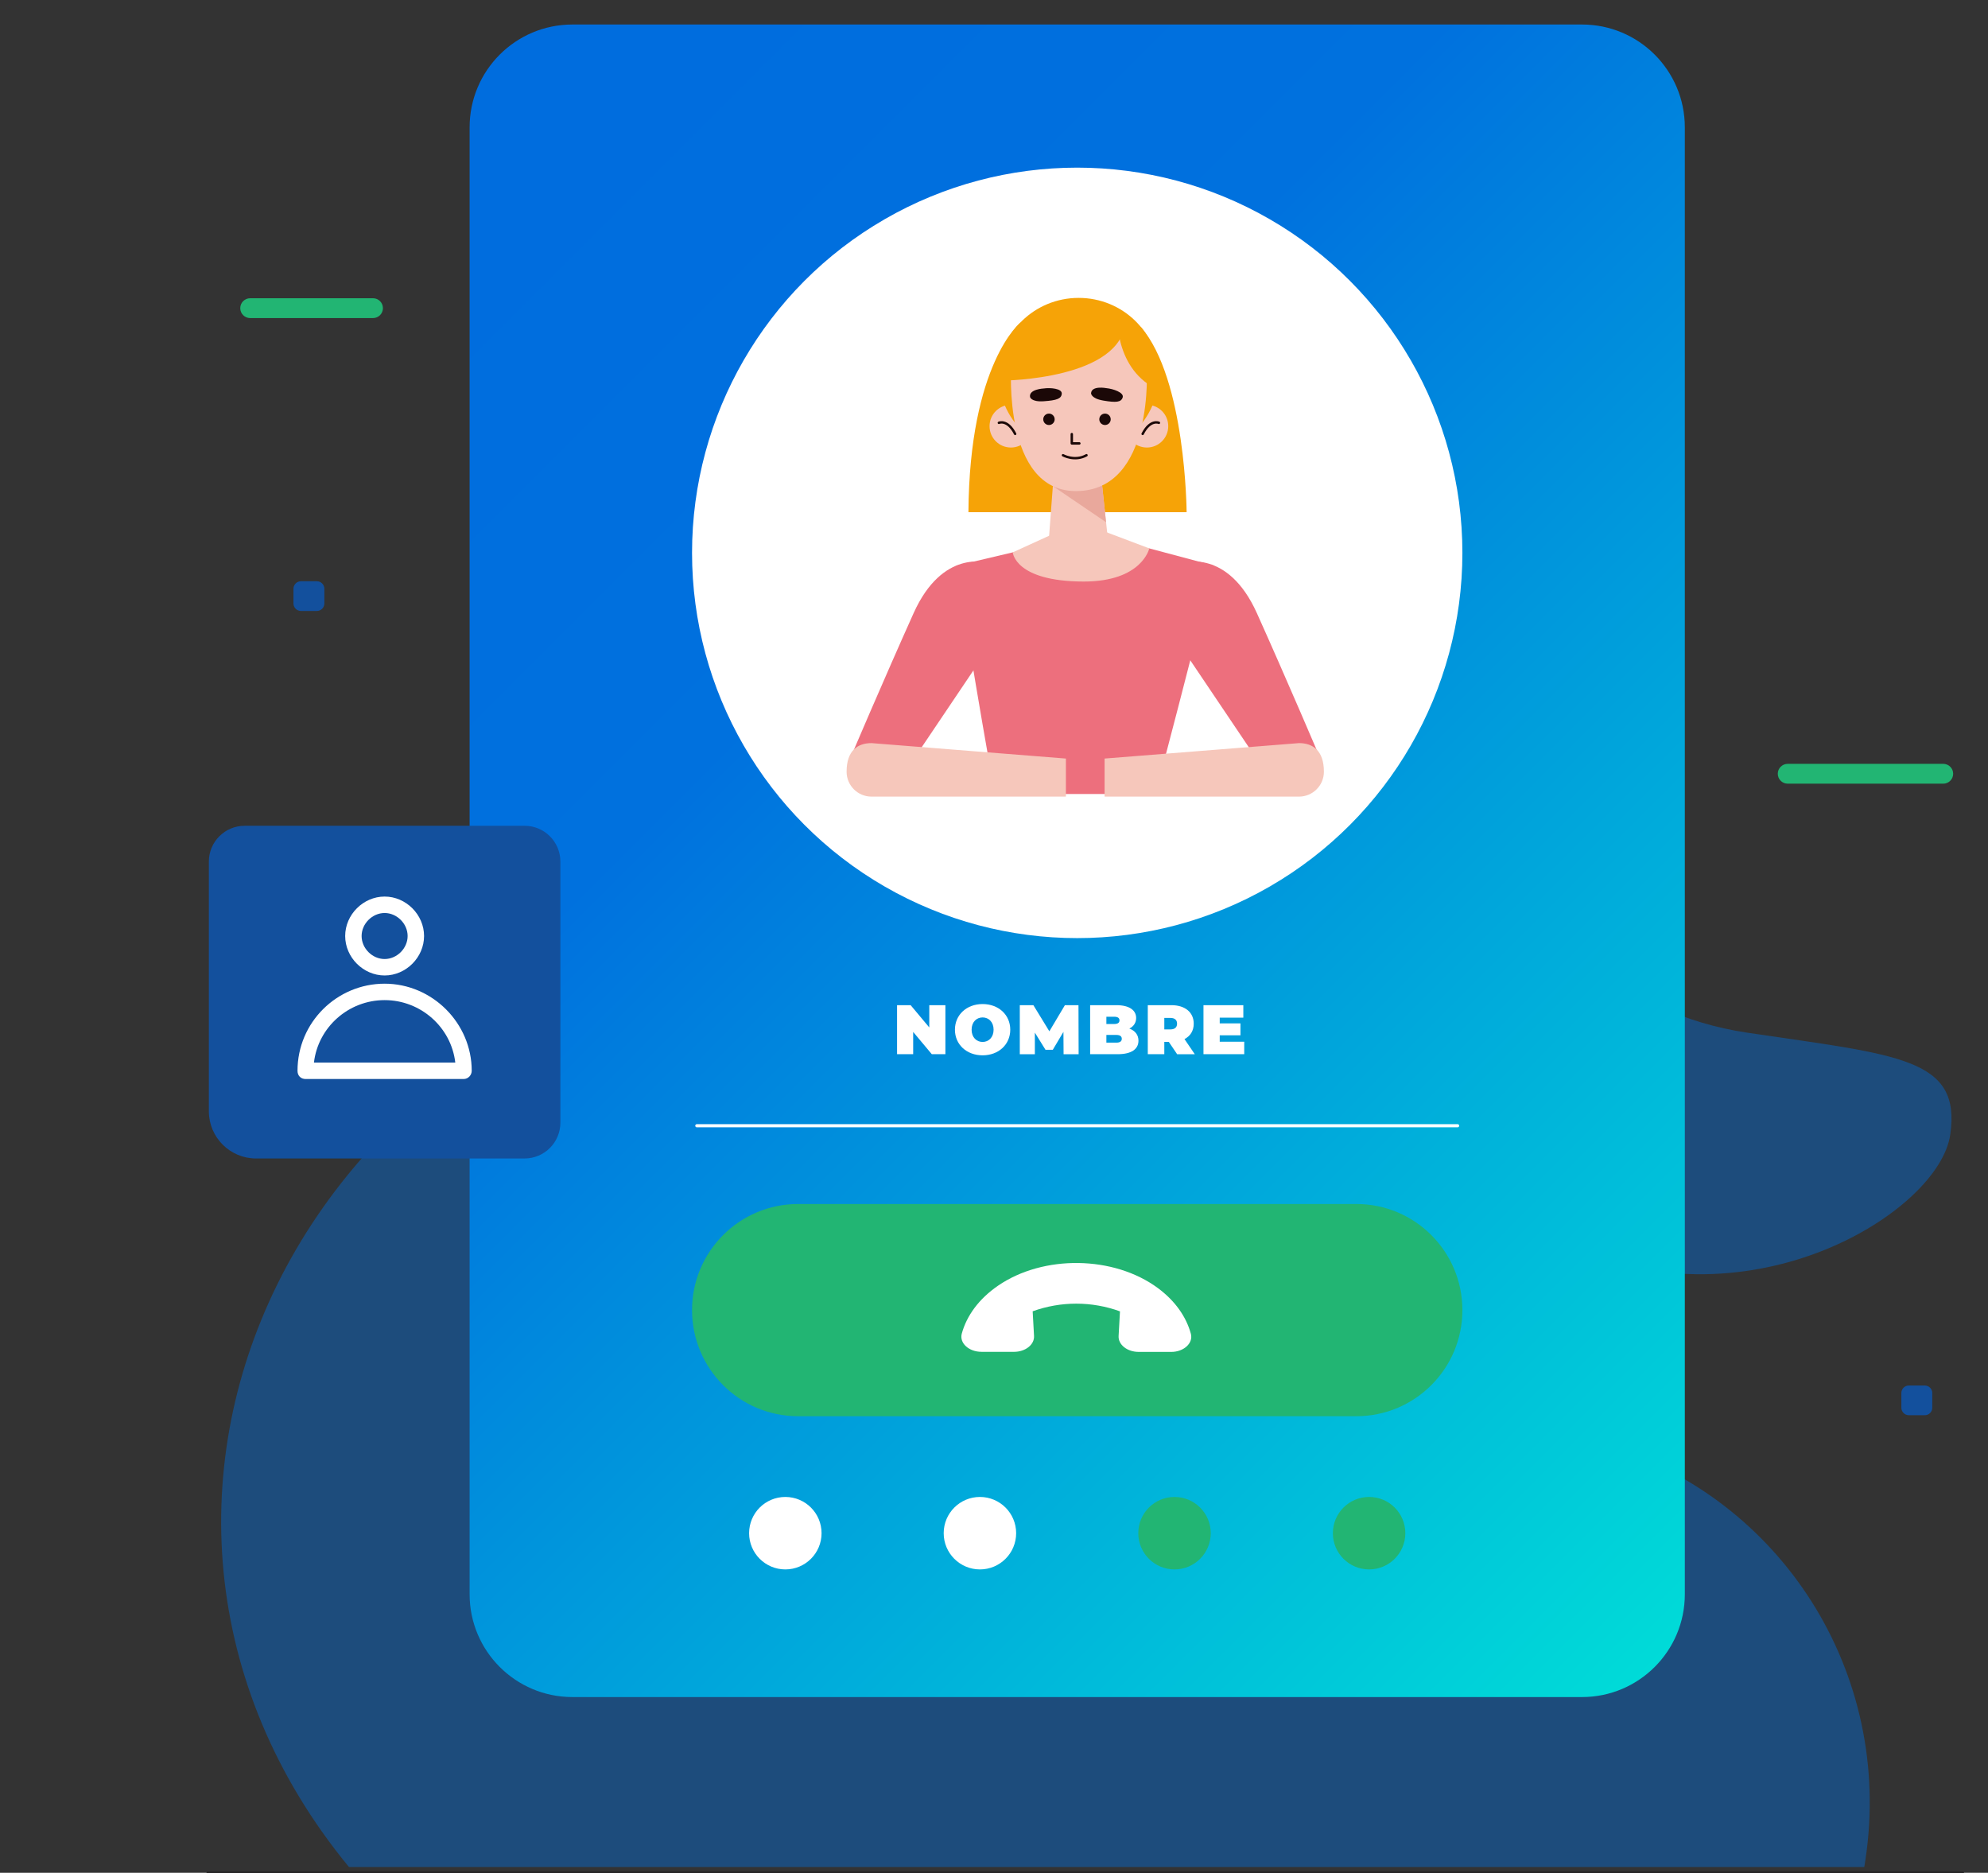 <?xml version="1.0" encoding="iso-8859-1"?>
<!-- Generator: Adobe Illustrator 23.0.0, SVG Export Plug-In . SVG Version: 6.00 Build 0)  -->
<svg version="1.1" id="Capa_1" xmlns="http://www.w3.org/2000/svg" xmlns:xlink="http://www.w3.org/1999/xlink" x="0px" y="0px"
	 viewBox="0 0 547 515.22" style="enable-background:new 0 0 547 515.22;" xml:space="preserve">
<rect x="0" y="0" width="547" height="515.22" fill="#333333" stroke="none"/>
<g style="display:none;">
	<g style="display:inline;">
		<g>
			<g>
				<defs>
					<rect id="SVGID_1_" x="-16.214" y="93.285" width="605.214" height="417.046"/>
				</defs>
				<clipPath id="SVGID_2_">
					<use xlink:href="#SVGID_1_"  style="overflow:visible;"/>
				</clipPath>
				<g style="clip-path:url(#SVGID_2_);">
					<path style="fill:#FBE8F3;" d="M234.616,505.178c32.102,23.777,70.215,36.342,109.59,36.511
						c34.187,0.146,100.58,1.018,149.943-44.742c102.16-94.704,36.81-277.101-165.934-289.824
						C125.47,194.4,20.023,277.156,16.855,349.833c-0.33,7.57,0.016,14.95,0.901,22.095c7.113,57.442,54.869,99.512,110.401,100.553
						C160.113,473.081,200.589,479.976,234.616,505.178z"/>
					<path style="fill:#FBE8F3;" d="M497.807,231.047c-2.679-1.929-4.941-4.386-6.881-7.057
						c-5.478-7.541-25.792-32.025-61.933-37.385c-42.855-6.356-60.611-7.075-57.441-28.864
						c3.17-21.789,56.075-54.745,107.606-31.551s63.843,64.103,57.884,85.338C531.02,232.987,513.08,242.047,497.807,231.047z"/>
					<path style="fill:#FBE8F3;" d="M187.7,161.363c0,0,40.4-1.543,42.533-32.635s-76.142-15.914-79.812,17.922
						C147.666,172.05,187.7,161.363,187.7,161.363z"/>
				</g>
			</g>
		</g>
		<g>
			<g>
				<path style="fill:#FCC506;" d="M130.723,113.584H64.479c-1.655,0-2.997-1.342-2.997-2.997l0,0c0-1.655,1.342-2.997,2.997-2.997
					h66.244c1.655,0,2.997,1.342,2.997,2.997l0,0C133.72,112.243,132.378,113.584,130.723,113.584z"/>
				<path style="fill:#FCC506;" d="M529.674,301.603H482.64c-1.655,0-2.997-1.342-2.997-2.997l0,0c0-1.655,1.342-2.997,2.997-2.997
					h47.034c1.655,0,2.997,1.342,2.997,2.997l0,0C532.671,300.261,531.329,301.603,529.674,301.603z"/>
				<path style="fill:#13509D;" d="M390.058,257.949h-4.807c-1.254,0-2.27-1.016-2.27-2.27v-4.443c0-1.254,1.016-2.27,2.27-2.27
					h4.807c1.254,0,2.269,1.016,2.269,2.27v4.443C392.328,256.933,391.312,257.949,390.058,257.949z"/>
				<path style="fill:#13509D;" d="M76.317,416.813H71.51c-1.254,0-2.269-1.016-2.269-2.269v-4.443c0-1.254,1.016-2.27,2.269-2.27
					h4.807c1.254,0,2.27,1.016,2.27,2.27v4.443C78.587,415.797,77.571,416.813,76.317,416.813z"/>
			</g>
			<g>
				<g>
					<g>
						<g>
							<g>
								<g>
									<g>
										<g>
											<g>
												<g>
													<path style="fill:#EA4D79;" d="M469.837,142.695h-85.842c-8.338,0-15.097-6.759-15.097-15.097V47.791
														c0-6.321,5.124-11.445,11.446-11.445h89.493c6.321,0,11.446,5.124,11.446,11.445v83.458
														C481.283,137.57,476.158,142.695,469.837,142.695z"/>
												</g>
											</g>
										</g>
									</g>
								</g>
							</g>
						</g>
					</g>
					<g>
						<path style="fill:#FFFFFF;" d="M425.425,58.508c-13.737,0.077-24.811,11.276-24.733,25.014
							c0.047,8.311,4.241,16.049,11.179,20.625l-3.893,6.489c-1.633,2.735-0.739,6.276,1.997,7.909
							c0.9,0.537,1.93,0.819,2.978,0.815h24.946c3.185,0.012,5.778-2.56,5.79-5.746c0.004-1.049-0.278-2.078-0.815-2.978
							l-3.893-6.489c11.468-7.563,14.633-22.991,7.07-34.459C441.474,62.749,433.736,58.554,425.425,58.508z M437.898,113.591
							h-24.946l4.11-6.849c5.429,1.954,11.37,1.954,16.799,0L437.898,113.591z M425.425,102.415
							c-10.552,0-19.106-8.554-19.106-19.106s8.554-19.106,19.106-19.106s19.106,8.554,19.106,19.106l0,0
							C444.531,93.861,435.977,102.415,425.425,102.415z"/>
						<path style="fill:#FFFFFF;" d="M425.425,68.89c-8.004,0-14.491,6.488-14.491,14.492s6.488,14.492,14.492,14.492
							s14.492-6.488,14.492-14.492c0-0.024,0-0.048,0-0.072C439.877,75.334,433.401,68.89,425.425,68.89z M425.425,92.105
							c-4.818,0-8.724-3.906-8.723-8.724c0-4.818,3.906-8.724,8.724-8.724c4.79,0,8.684,3.862,8.723,8.652
							c0,4.818-3.906,8.724-8.724,8.724V92.105z"/>
					</g>
				</g>
				<g>
					<g>
						<g>
							<g>
								<g>
									<g>
										<path style="fill:#13509D;" d="M94.041,275.461H31.354c-6.089,0-11.025-4.936-11.025-11.025v-58.281
											c0-4.616,3.742-8.358,8.358-8.358h65.354c4.616,0,8.358,3.742,8.358,8.358v60.947
											C102.4,271.718,98.657,275.461,94.041,275.461z"/>
									</g>
								</g>
							</g>
						</g>
					</g>
					<g>
						<path style="fill:#FFFFFF;" d="M80.106,242.978l-4.872-4.871c-0.87-0.957-2-1.479-3.131-1.479s-2.262,0.522-3.131,1.392
							l-2.784,2.784c-0.174-0.087-0.348-0.174-0.522-0.261c-0.348-0.174-0.609-0.261-0.87-0.435c-2.61-1.653-4.958-3.827-7.22-6.611
							c-1.044-1.305-1.827-2.523-2.261-3.567c0.696-0.609,1.305-1.305,1.914-1.914c0.261-0.261,0.522-0.522,0.783-0.783
							c0.957-0.957,1.479-2.088,1.479-3.218c0-1.131-0.522-2.262-1.479-3.218l-2.436-2.436c-0.261-0.261-0.522-0.522-0.783-0.87
							c-0.522-0.522-1.131-1.131-1.653-1.653c-0.87-0.87-2.001-1.392-3.132-1.392s-2.175,0.435-3.131,1.392l-3.045,3.045
							c-1.131,1.131-1.827,2.609-2.001,4.262c-0.174,2.61,0.522,5.045,1.131,6.611c1.392,4.001,3.567,7.568,6.785,11.395
							c3.915,4.61,8.525,8.264,13.918,10.873c2.001,0.957,4.784,2.088,7.829,2.349c0.174,0,0.348,0,0.609,0
							c2.088,0,3.827-0.783,5.219-2.262c0,0,0,0,0.087-0.087c0.435-0.522,0.957-1.044,1.566-1.566
							c0.348-0.348,0.783-0.783,1.131-1.131C81.933,247.414,81.933,244.804,80.106,242.978z M78.105,247.501
							c-0.348,0.348-0.696,0.696-1.044,1.044c-0.609,0.522-1.131,1.131-1.74,1.74c-0.87,0.87-1.827,1.305-3.131,1.305
							c-0.174,0-0.261,0-0.435,0c-2.609-0.174-5.045-1.218-6.785-2.088c-4.958-2.436-9.308-5.828-12.961-10.177
							c-2.958-3.567-4.958-6.959-6.35-10.526c-0.87-2.088-1.218-3.74-1.044-5.393c0.087-0.957,0.435-1.827,1.218-2.522l2.958-2.958
							c0.261-0.261,0.696-0.609,1.218-0.609s0.87,0.261,1.218,0.609c0.522,0.522,1.044,1.044,1.566,1.566
							c0.261,0.261,0.522,0.609,0.87,0.87l2.436,2.436c0.261,0.261,0.609,0.783,0.609,1.218c0,0.522-0.348,0.957-0.609,1.218
							s-0.522,0.522-0.783,0.783c-0.783,0.783-1.479,1.479-2.175,2.175c0,0,0,0-0.087,0.087c-0.87,0.87-0.696,1.653-0.522,2.175
							v0.087c0.609,1.566,1.566,2.958,2.87,4.697c2.436,3.044,5.045,5.393,7.916,7.22c0.348,0.261,0.783,0.435,1.131,0.609
							s0.609,0.261,0.87,0.435l0.087,0.087c0.87,0.435,1.74,0.261,2.436-0.435l3.044-3.044c0.261-0.261,0.696-0.609,1.218-0.609
							c0.435,0,0.87,0.348,1.131,0.609l4.871,4.871C78.888,245.761,78.888,246.631,78.105,247.501z"/>
					</g>
				</g>
			</g>
		</g>
	</g>
	<g style="display:inline;">
		<g>
			<g>
				<path style="fill:#020203;" d="M250.045,416.338h-93.902c-19.895,0-36.023-16.128-36.023-36.023v-121.4
					c0-19.895,16.128-36.023,36.023-36.023h93.902c19.895,0,36.023,16.128,36.023,36.023v121.4
					C286.068,400.21,269.94,416.338,250.045,416.338z"/>
				<path style="fill:#020203;" d="M158.003,479.776h106.834c8.239,0,14.918,6.679,14.918,14.918l0,0
					c0,8.239-6.679,14.918-14.918,14.918H158.003c-8.239,0-14.918-6.679-14.918-14.918l0,0
					C143.085,486.455,149.764,479.776,158.003,479.776z"/>
			</g>
			<g>
				<g>
					<g>
						<path style="fill:#1B0807;" d="M215.11,77.307l-10.77,6.757c-10.57,6.632-24.515,3.44-31.147-7.13l-8.388-12.979
							c-6.632-10.57-3.44-24.515,7.13-31.147l10.77-6.758c10.57-6.632,24.515-3.44,31.147,7.13l8.388,12.979
							C228.873,56.73,225.68,70.675,215.11,77.307z"/>
						
							<rect x="200.573" y="79.198" transform="matrix(0.847 -0.531 0.531 0.847 -12.248 125.678)" style="fill:#EA4D79;" width="23.379" height="9.846"/>
					</g>
					<ellipse style="fill:#1B0807;" cx="242.552" cy="129.712" rx="52.464" ry="52.29"/>
					<g>
						<path style="fill:#F29476;" d="M280.326,149.211c2.187,6.571,9.287,10.125,15.859,7.939
							c6.571-2.187,10.126-9.287,7.939-15.859c-2.187-6.571-9.287-10.126-15.859-7.939
							C281.693,135.539,278.139,142.639,280.326,149.211z"/>
					</g>
					<path style="fill:#1B0807;" d="M234.159,85.763c0,0,16.904-10.593,47.342,5.608c27.77,14.781,5.659,35.427,5.659,35.427
						L234.159,85.763z"/>
					<path style="fill:#1B0807;" d="M190.677,134.883c1.678,26.619,26.03,47.684,53.965,46.929
						c27.936-0.755,49.998-22.98,49.278-49.642c-0.72-26.662-23.951-47.664-51.887-46.909
						C214.098,86.016,188.262,96.578,190.677,134.883z"/>
					<polygon style="fill:#F8BA9E;" points="264.125,181.521 264.432,239.594 219.297,238.38 228.598,152.728 					"/>
					<polygon style="fill:#F29476;" points="264.234,207.817 238.863,181.832 264.155,184.258 					"/>
					<path style="fill:#F8BA9E;" d="M286.58,103.755c3.377,2.701,4.184,7.157,6.545,10.763c3.816,5.83,8.356,34.385,4.283,47.798
						c-5.297,17.442-19.003,30.079-41.804,26.379c0,0-27.258-2.009-33.779-36.289C211.435,97.787,257.661,80.624,286.58,103.755z"/>
					<g>
						
							<path style="fill:none;stroke:#1B0807;stroke-width:0.378;stroke-linecap:round;stroke-linejoin:round;stroke-miterlimit:10;" d="
							M283.113,144.531l2.584,8.502c0.176,0.709-0.236,1.432-0.937,1.641l-3.214,0.685"/>
						<path style="fill:#1B0807;" d="M262.033,141.08c0.18,1.64,1.656,2.824,3.296,2.644c1.641-0.18,2.824-1.656,2.644-3.296
							c-0.18-1.641-1.656-2.824-3.297-2.644C263.037,137.963,261.853,139.439,262.033,141.08z"/>
						<path style="fill:#1B0807;" d="M287.979,139.538c0.18,1.64,1.656,2.824,3.296,2.644c1.641-0.18,2.824-1.656,2.644-3.296
							c-0.18-1.641-1.656-2.824-3.296-2.644C288.983,136.421,287.799,137.897,287.979,139.538z"/>
						
							<path style="fill:none;stroke:#1B0807;stroke-width:0.378;stroke-linecap:round;stroke-linejoin:round;stroke-miterlimit:10;" d="
							M270.345,158.936c0,0,3.682,4.632,11.2,2.848"/>
						<path style="fill:#1B0807;" d="M249.492,128.661c0,0,8.086-3.747,17.701-3.595l0.807,2.912c0,0-9.258,0.605-17.341,3.824
							L249.492,128.661z"/>
						<path style="fill:#1B0807;" d="M295.377,126.459c0,0-5.551-3.184-11.603-2.394l-0.162,2.945c0,0,5.916-0.013,11.403,2.646
							L295.377,126.459z"/>
					</g>
					<g>
						<path style="fill:#F8BA9E;" d="M203.002,153.2c2.187,6.571,9.287,10.126,15.859,7.939c6.571-2.187,10.126-9.287,7.939-15.859
							c-2.187-6.571-9.287-10.126-15.859-7.939C204.369,139.528,200.814,146.628,203.002,153.2z"/>
						
							<path style="fill:none;stroke:#F29476;stroke-width:0.378;stroke-linecap:round;stroke-linejoin:round;stroke-miterlimit:10;" d="
							M210.153,147.16c0,0,4.748,0,9.37,4.847"/>
					</g>
					<path style="fill:#1B0807;" d="M219.523,120.347h81.495c0,0-4.872-39.425-51.526-42.457l-29.16,21.666L219.523,120.347z"/>
					<polygon style="fill:#1B0807;" points="232.053,111.219 226.799,148.308 211.307,132.707 214.9,111.219 					"/>
				</g>
				<g>
					<path style="fill:#13509D;" d="M181.896,418.378c0,0-32.385,90.147,99.661,91.803h135.967v-26.24
						c0-21.973-15.099-41.066-36.48-46.131l-82.035-19.432H181.896z"/>
					
						<path style="fill:none;stroke:#1B0807;stroke-width:0.378;stroke-linecap:round;stroke-linejoin:round;stroke-miterlimit:10;" d="
						M281.545,441.228l47.132,12.614c18.493,6.238,30.945,23.579,30.945,43.096v12.673"/>
				</g>
				<g>
					<g>
						<path style="fill:#F8BA9E;" d="M281.545,310.953l31.898,102.231c5.228,13.401,20.696,19.591,33.726,13.497l0,0
							c11.038-5.162,16.714-17.557,13.411-29.286l-29.522-104.849L281.545,310.953z"/>
						<path style="fill:#EA4D79;" d="M256.561,222.822c0,0,66.553-15.005,85.132,75.912c0,0-28.875,16.26-65.306,20.518
							L256.561,222.822z"/>
					</g>
					<g>
						<path style="fill:#EA4D79;" d="M234.159,218.258c0,0-54.881,16.321-61.926,32.807c-12.58,29.441,9.663,167.314,9.663,167.314
							h117.113l11.668-85.953c0,0,10.077-38.884,2.02-75.391c-4.17-18.896-20.202-32.874-39.454-34.822L234.159,218.258z"/>
						<path style="fill:#F8BA9E;" d="M207.945,227.604c0,0,6.635-4.189,26.214-9.346l38.553,3.901c0,0,20.68,28.206-19.529,28.732
							S207.945,227.604,207.945,227.604z"/>
						
							<path style="fill:none;stroke:#1B0807;stroke-width:0.378;stroke-linecap:round;stroke-linejoin:round;stroke-miterlimit:10;" d="
							M314.488,310.398c0,0,2.884-18.955,0.56-38.432"/>
					</g>
					<g>
						<g>
							<path style="fill:#F8BA9E;" d="M223.572,299.517l39.362,99.596c4.345,13.713-3.808,28.242-17.775,31.68l0,0
								c-11.832,2.913-24.033-3.171-28.826-14.373l-42.854-100.142L223.572,299.517z"/>
							<path style="fill:#EA4D79;" d="M198.61,232.539c0,0-58.768,12.1-33.636,99.681c0,0,38.205-1.026,71.714-15.943
								L198.61,232.539z"/>
							
								<line style="fill:none;stroke:#1B0807;stroke-width:0.378;stroke-linecap:round;stroke-linejoin:round;stroke-miterlimit:10;" x1="231.119" y1="318.613" x2="220.332" y2="286.663"/>
						</g>
						<g>
							<path style="fill:#F8BA9E;" d="M335.065,369.054l-98.505,16.873c-15.177,2.012-24.14,18.067-17.888,32.042l0,0
								c4.865,10.876,17.259,16.202,28.498,12.245l91.507-33.08L335.065,369.054z"/>
							<path style="fill:#F8BA9E;" d="M335.065,369.054c0,0,35.181-10.522,46.55,7.953c8.06,13.098,6.299,27.393,4.591,34.604
								c-0.657,2.772-3.1,4.727-5.949,4.727l0,0c-3.635,0-6.464-3.159-6.064-6.772l1.027-9.28c0,0-35.427,18.752-36.544-3.152
								L335.065,369.054z"/>
						</g>
					</g>
					<g>
						<path style="fill:#020203;" d="M257.512,439.035l75.444-0.512l-0.063-10.888l-66.43,0.459
							c-2.106,0.012-4.028,1.202-4.978,3.081L257.512,439.035z"/>
						<g>
							<path style="fill:#202121;" d="M500.373,344.46l-46.723,83.749c-3.592,6.439-10.388,10.43-17.762,10.43H313.111
								l47.497-93.275c1.407-2.763,4.238-4.51,7.339-4.529l129.65-0.807C499.883,340.014,501.383,342.41,500.373,344.46z"/>
							<path style="fill:#FFFFFF;" d="M400.578,387.293c-3.337,5.857-1.76,13.046,3.522,16.055s12.269,0.7,15.606-5.158
								c3.337-5.858,1.76-13.046-3.522-16.055C410.902,379.126,403.914,381.436,400.578,387.293z"/>
						</g>
					</g>
				</g>
			</g>
		</g>
		<g>
			<g>
				
					<line style="fill:none;stroke:#0D0C0D;stroke-width:0.487;stroke-linecap:round;stroke-linejoin:round;stroke-miterlimit:10;" x1="531.466" y1="510.331" x2="42.359" y2="510.331"/>
			</g>
		</g>
	</g>
</g>
<g>
	<g>
		<g>
			<g>
				<g>
					<defs>
						<rect id="SVGID_3_" x="11.944" y="122.867" width="567.056" height="390.751"/>
					</defs>
					<clipPath id="SVGID_4_">
						<use xlink:href="#SVGID_3_"  style="overflow:visible;"/>
					</clipPath>
					<g style="clip-path:url(#SVGID_4_);">
						<path style="opacity:0.43;fill:#006DDE;" d="M354.395,344.729c-22.662-27.894-55.701-66.034-90.015-74.83
							c-39.543-10.137-95.731-7.48-137.992,24.003c-100.5,74.871-94.003,233.25,79.833,289.647s284.221,7.844,303.223-54.781
							c1.979-6.523,3.327-13.031,4.153-19.456c6.639-51.647-25.576-98.981-73.737-112.298
							C412.147,389.35,378.415,374.294,354.395,344.729z"/>
						<path style="opacity:0.43;fill:#006DDE;" d="M413.846,240.884c2.605,1.876,4.804,4.265,6.691,6.862
							c5.327,7.332,25.079,31.14,60.221,36.352c41.671,6.18,58.936,6.879,55.853,28.066s-54.525,53.232-104.632,30.679
							c-50.106-22.552-62.078-62.331-56.284-82.979C381.551,238.997,398.995,230.187,413.846,240.884z"/>
						<path style="fill:#FBE8F3;" d="M196.883,180.419c0,0-38.029,7.818-39.852,30.578c-2.331,29.107,71.341,14.91,74.78-16.792
							C234.392,170.406,196.883,180.419,196.883,180.419z"/>
					</g>
				</g>
			</g>
			
				<line style="fill:none;stroke:#0D0C0D;stroke-width:0.487;stroke-linecap:round;stroke-linejoin:round;stroke-miterlimit:10;" x1="57.042" y1="515.22" x2="540.171" y2="515.22"/>
		</g>
		<g>
			<path style="fill:#22B573;" d="M534.687,215.593h-42.801c-1.506,0-2.727-1.221-2.727-2.727l0,0c0-1.506,1.221-2.727,2.727-2.727
				h42.801c1.506,0,2.727,1.221,2.727,2.727l0,0C537.414,214.372,536.193,215.593,534.687,215.593z"/>
			<path style="fill:#22B573;" d="M102.636,87.505H68.835c-1.506,0-2.727-1.221-2.727-2.727l0,0c0-1.506,1.221-2.727,2.727-2.727
				h33.801c1.506,0,2.727,1.221,2.727,2.727l0,0C105.363,86.284,104.142,87.505,102.636,87.505z"/>
			<path style="fill:#13509D;" d="M529.6,389.335h-4.375c-1.141,0-2.065-0.925-2.065-2.065v-4.043c0-1.141,0.925-2.065,2.065-2.065
				h4.375c1.141,0,2.065,0.925,2.065,2.065v4.043C531.666,388.411,530.741,389.335,529.6,389.335z"/>
			<path style="fill:#13509D;" d="M87.184,168.078H82.81c-1.141,0-2.065-0.925-2.065-2.065v-4.043c0-1.141,0.925-2.065,2.065-2.065
				h4.375c1.141,0,2.065,0.925,2.065,2.065v4.043C89.25,167.154,88.325,168.078,87.184,168.078z"/>
		</g>
	</g>
	<g>
		<g>
			<linearGradient id="SVGID_5_" gradientUnits="userSpaceOnUse" x1="106.058" y1="46.468" x2="486.736" y2="427.146">
				<stop  offset="0.066" style="stop-color:#006DDE"/>
				<stop  offset="0.331" style="stop-color:#0071DE"/>
				<stop  offset="1" style="stop-color:#00DBD8"/>
			</linearGradient>
			<path style="fill:url(#SVGID_5_);" d="M435.295,466.871H157.499c-15.622,0-28.286-12.664-28.286-28.286V35.03
				c0-15.622,12.664-28.287,28.286-28.287h277.796c15.622,0,28.286,12.664,28.286,28.287v403.554
				C463.582,454.207,450.917,466.871,435.295,466.871z"/>
			<g>
				<g>
					<circle style="fill:#FFFFFF;" cx="296.397" cy="152.099" r="105.981"/>
					<g style="display:none;">
						<g style="display:inline;">
							<defs>
								<circle id="SVGID_6_" cx="296.402" cy="152.114" r="92.007"/>
							</defs>
							<clipPath id="SVGID_7_">
								<use xlink:href="#SVGID_6_"  style="overflow:visible;"/>
							</clipPath>
							<g style="clip-path:url(#SVGID_7_);">
								<path style="fill:#FCC506;" d="M278.17,198.216l-52.914,25.434c0,0,20.992,26.794,73.543,26.794
									s66.659-29.182,66.659-29.182l-49.252-23.38L278.17,198.216z"/>
								<g>
									<g>
										<circle style="fill:#F8BA9E;" cx="331.432" cy="136.08" r="10.634"/>
										
											<path style="fill:none;stroke:#F29476;stroke-width:0.288;stroke-linecap:round;stroke-linejoin:round;stroke-miterlimit:10;" d="
											M337.424,134.415c0,0-4.285-1.939-8.106,5.518"/>
									</g>
									<g>
										<circle style="fill:#F8BA9E;" cx="264.03" cy="136.08" r="10.634"/>
										
											<path style="fill:none;stroke:#F29476;stroke-width:0.288;stroke-linecap:round;stroke-linejoin:round;stroke-miterlimit:10;" d="
											M258.037,134.415c0,0,4.285-1.939,8.106,5.518"/>
									</g>
									<g>
										<path style="fill:#F8BA9E;" d="M313.116,163.443c0,0-6.695,4.724-12.796,5.89c-6.101,1.166-12.032-2.375-12.107-2.418
											c-0.075-0.043-7.124-4.098-7.124-4.098l-2.918,35.398l0.79,0.651c10.344,8.533,25.257,8.634,35.716,0.242l1.53-1.228
											L313.116,163.443z"/>
									</g>
									<path style="fill:#F29476;" d="M275.316,164.613c0,0,12.929,20.47,24.693,17.824c12.281-2.762,17.33-20.238,17.33-20.238
										L275.316,164.613z"/>
									<path style="fill:#F8BA9E;" d="M329.946,115.408c0.068,13.423-1.79,25.015-3.663,33.246
										c-1.834,8.058-7.078,13.709-14.507,18.274l-1.353,0.832c-7.86,4.83-18.047,4.993-26.075,0.418l0,0
										c-8.097-4.615-13.782-10.725-15.565-19.353c-3.244-15.693-3.678-33.089-3.678-33.089s-4.558-36.307,30.413-35.826
										C330.49,80.392,329.946,115.408,329.946,115.408z"/>
									<g>
										<path style="fill:#1B0807;" d="M285.27,128.235c0,1.563-1.267,2.83-2.83,2.83s-2.83-1.267-2.83-2.83s1.267-2.83,2.83-2.83
											S285.27,126.671,285.27,128.235z"/>
										<path style="fill:#1B0807;" d="M313.037,128.235c0,1.563-1.267,2.83-2.83,2.83s-2.83-1.267-2.83-2.83
											s1.267-2.83,2.83-2.83S313.037,126.671,313.037,128.235z"/>
										
											<polyline style="fill:none;stroke:#1B0807;stroke-width:0.33;stroke-linecap:round;stroke-linejoin:round;stroke-miterlimit:10;" points="
											298.799,138.875 293.756,138.875 293.756,128.127 										"/>
										<path style="fill:#741613;" d="M329.627,125.702c0,0-3.521,23.085-13.56,21.012c-2.003-0.413-3.672-0.891-5.128-1.387
											c-4.459-1.517-9.1-2.434-13.81-2.487l-0.704-0.008c-4.852-0.054-9.658,0.742-14.249,2.313
											c-1.742,0.596-3.686,1.176-5.588,1.568c-10.039,2.073-10.935-21.268-10.935-21.268s-4.867,18.297,1.275,32.368
											c3.862,8.847,9.461,13.268,14.82,15.391l-0.001,0.004c0.176,0.072,0.351,0.136,0.527,0.205
											c0.012,0.004,0.024,0.01,0.036,0.014c14.641,5.772,27.526,0.77,27.526,0.77v-0.002c6.194-1.565,13.271-5.83,17.877-16.382
											C333.855,143.744,329.627,125.702,329.627,125.702z"/>
										<path style="fill:#1B0807;" d="M272.037,112.078c0,0,6.616-3.066,14.485-2.941l0.661,2.383c0,0-7.576,0.495-14.19,3.129
											L272.037,112.078z"/>
										<path style="fill:#1B0807;" d="M317.78,112.078c0,0-6.616-3.066-14.485-2.941l-0.661,2.383c0,0,7.576,0.495,14.19,3.129
											L317.78,112.078z"/>
										<path style="fill:#FFFFFF;" d="M289.431,147.565h13.693c0,0-0.769,4.765-6.846,4.765
											C290.2,152.331,289.431,147.565,289.431,147.565z"/>
									</g>
									<path style="fill:#741613;" d="M315.579,89.294c2.157,0.724,4.342,1.537,6.58,2.553c0,0-1.384-3.107-4.947-6.383
										c-2.38-2.188-4.237-4.825-5.571-7.77c-2.596-5.73-8.771-10.545-16.039-10.545c-7.528,0-13.928,5.439-16.363,11.556
										c-1.086,2.729-2.703,5.225-4.81,7.272c-3.17,3.081-4.426,5.87-4.426,5.87s1.43-0.829,4.032-1.867
										c0.002-0.001,0.005-0.002,0.008-0.004c0.475-0.189,1.03-0.389,1.581-0.589c3.176-0.807,5.061,1.118,5.061,1.118
										l0.032-0.032c3.052,3.361,8.546,5.045,14.884,5.045c6.138,0,11.51-1.743,14.616-5.025
										C310.288,90.439,312.482,88.694,315.579,89.294z"/>
									<path style="fill:#F29C7A;" d="M270.005,91.847c0,0,4.9,9.594,0,16.742l-4.352,16.857
										C265.653,125.446,261.404,103.554,270.005,91.847z"/>
									<path style="fill:#F29C7A;" d="M322.158,91.847c0,0-3.853,8.98,1.047,16.127l6.422,17.728
										C329.627,125.702,332.699,103.331,322.158,91.847z"/>
								</g>
							</g>
						</g>
					</g>
				</g>
				<g>
					<path style="fill:#22B573;" d="M373.186,389.611H219.608c-16.122,0-29.192-13.07-29.192-29.192l0,0
						c0-16.123,13.07-29.192,29.192-29.192h153.578c16.122,0,29.192,13.07,29.192,29.192l0,0
						C402.378,376.541,389.308,389.611,373.186,389.611z"/>
					<path style="fill:#FFFFFF;" d="M279.006,371.899c3.136,0.001,5.641-1.984,5.509-4.368l-0.375-6.784l0.005-0.004
						c7.762-2.805,16.261-2.798,24.018,0.02l-0.378,6.782c-0.133,2.383,2.37,4.371,5.506,4.372l8.96,0.005
						c3.47,0.002,6.117-2.413,5.415-4.998c-1.255-4.62-4.282-9.019-9.078-12.569c-12.069-8.932-31.49-9.229-43.984-0.648
						c-5.309,3.646-8.631,8.289-9.97,13.183c-0.707,2.585,1.938,5.004,5.41,5.006L279.006,371.899z"/>
				</g>
				
					<line style="fill:none;stroke:#FFFFFF;stroke-width:0.868;stroke-linecap:round;stroke-linejoin:round;stroke-miterlimit:10;" x1="191.733" y1="309.698" x2="401.061" y2="309.698"/>
				<g>
					<path style="fill:#FFFFFF;" d="M260.127,276.528v13.49h-3.739l-5.126-6.128v6.128h-4.433v-13.49h3.738l5.127,6.128v-6.128
						H260.127z"/>
					<path style="fill:#FFFFFF;" d="M262.75,283.273c0-4.085,3.219-7.054,7.612-7.054c4.395,0,7.612,2.968,7.612,7.054
						s-3.218,7.053-7.612,7.053C265.969,290.327,262.75,287.359,262.75,283.273z M273.389,283.273c0-2.101-1.35-3.373-3.026-3.373
						s-3.025,1.272-3.025,3.373s1.349,3.373,3.025,3.373S273.389,285.374,273.389,283.273z"/>
					<path style="fill:#FFFFFF;" d="M292.644,290.019l-0.039-6.148l-2.929,4.934h-2.005l-2.929-4.721v5.936h-4.144v-13.49h3.738
						l4.395,7.188l4.278-7.188h3.738l0.039,13.49L292.644,290.019L292.644,290.019z"/>
					<path style="fill:#FFFFFF;" d="M313.249,286.299c0,2.351-1.985,3.719-5.705,3.719h-7.593v-13.49h7.208
						c3.719,0,5.453,1.484,5.453,3.527c0,1.252-0.636,2.293-1.869,2.91C312.323,283.543,313.249,284.7,313.249,286.299z
						 M304.422,279.708v2.004h2.12c1.021,0,1.484-0.347,1.484-1.002s-0.463-1.002-1.484-1.002L304.422,279.708L304.422,279.708z
						 M308.662,285.779c0-0.694-0.501-1.06-1.503-1.06h-2.737v2.12h2.737C308.161,286.839,308.662,286.473,308.662,285.779z"/>
					<path style="fill:#FFFFFF;" d="M321.596,286.626h-1.233v3.392h-4.548v-13.49h6.494c3.759,0,6.148,1.966,6.148,5.088
						c0,1.946-0.926,3.411-2.544,4.24l2.833,4.163h-4.856L321.596,286.626z M322.02,280.036h-1.657v3.161h1.657
						c1.253,0,1.851-0.597,1.851-1.58S323.272,280.036,322.02,280.036z"/>
					<path style="fill:#FFFFFF;" d="M342.354,286.588v3.43h-11.216v-13.49h10.966v3.43h-6.495v1.581h5.705v3.276h-5.705v1.773
						H342.354z"/>
				</g>
				<g>
					<path style="fill:#FFFFFF;" d="M226.053,421.789c0,5.505-4.463,9.967-9.968,9.967s-9.968-4.462-9.968-9.967
						s4.463-9.968,9.968-9.968S226.053,416.284,226.053,421.789z"/>
					<path style="fill:#FFFFFF;" d="M279.594,421.789c0,5.505-4.462,9.967-9.967,9.967s-9.968-4.462-9.968-9.967
						s4.463-9.968,9.968-9.968C275.131,411.821,279.594,416.284,279.594,421.789z"/>
					<path style="fill:#22B573;" d="M333.135,421.789c0,5.505-4.463,9.967-9.968,9.967c-5.505,0-9.967-4.462-9.967-9.967
						s4.462-9.968,9.967-9.968C328.672,411.821,333.135,416.284,333.135,421.789z"/>
					<path style="fill:#22B573;" d="M386.676,421.789c0,5.505-4.463,9.967-9.968,9.967s-9.968-4.462-9.968-9.967
						s4.463-9.968,9.968-9.968S386.676,416.284,386.676,421.789z"/>
				</g>
			</g>
		</g>
		<g>
			<g>
				<g>
					<g>
						<g>
							<g>
								<g>
									<g>
										<path style="fill:#13509D;" d="M144.338,318.704H70.461c-7.176,0-12.993-5.817-12.993-12.993v-68.684
											c0-5.44,4.41-9.85,9.85-9.85h77.02c5.44,0,9.85,4.41,9.85,9.85v71.826C154.188,314.294,149.778,318.704,144.338,318.704z"
											/>
									</g>
								</g>
							</g>
						</g>
					</g>
				</g>
				<g>
					<g>
						<path style="fill:#FFFFFF;" d="M127.534,296.846H84.122c-1.357,0-2.261-0.904-2.261-2.261
							c0-13.34,10.853-23.967,23.967-23.967s23.967,10.853,23.967,23.967C129.795,295.715,128.891,296.846,127.534,296.846z
							 M86.383,292.323h38.89c-1.131-9.723-9.496-17.184-19.445-17.184C95.88,275.139,87.514,282.601,86.383,292.323z"/>
					</g>
					<g>
						<path style="fill:#FFFFFF;" d="M105.828,268.356c-5.879,0-10.853-4.974-10.853-10.853s4.974-10.853,10.853-10.853
							s10.853,4.974,10.853,10.853S111.707,268.356,105.828,268.356z M105.828,251.173c-3.391,0-6.331,2.939-6.331,6.331
							c0,3.391,2.939,6.331,6.331,6.331s6.331-2.939,6.331-6.331C112.159,254.112,109.22,251.173,105.828,251.173z"/>
					</g>
				</g>
			</g>
		</g>
	</g>
</g>
<g>
	<g>
		<path style="fill:#F6A307;" d="M280.761,88.738c0,0-14.017,11.2-14.297,52.166H326.5c0,0-0.203-36.602-12.55-50.9L280.761,88.738z
			"/>
		<polygon style="fill:#F6C7BB;" points="289.908,130.85 288.243,153.041 305.341,153.041 302.93,130.603 		"/>
		<polygon style="fill:#E9A89C;" points="289.692,133.727 304.334,143.672 302.93,130.603 		"/>
		<g>
			<circle style="fill:#F6C7BB;" cx="278.151" cy="117.242" r="5.876"/>
			
				<path style="fill:none;stroke:#1B0807;stroke-width:0.666;stroke-linecap:round;stroke-linejoin:round;stroke-miterlimit:10;" d="
				M274.84,116.322c0,0,2.368-1.071,4.479,3.049"/>
		</g>
		<g>
			<circle style="fill:#F6C7BB;" cx="315.568" cy="117.242" r="5.876"/>
			
				<path style="fill:none;stroke:#1B0807;stroke-width:0.666;stroke-linecap:round;stroke-linejoin:round;stroke-miterlimit:10;" d="
				M318.879,116.322c0,0-2.368-1.071-4.479,3.049"/>
		</g>
		<ellipse style="fill:#F6A307;" cx="296.792" cy="103.37" rx="21.963" ry="21.417"/>
		<path style="fill:#F6C7BB;" d="M278.231,100.975c0,0-2.315,34.124,17.803,34.124c21.758,0,19.477-34.124,19.477-34.124
			s-0.123-14.89-18.807-14.89C279.575,86.085,278.231,100.975,278.231,100.975z"/>
		<g>
			
				<path style="fill:none;stroke:#1B0807;stroke-width:0.666;stroke-linecap:round;stroke-linejoin:round;stroke-miterlimit:10;" d="
				M292.479,125.241c0,0,3.235,1.807,6.469,0"/>
			<path style="fill:#1B0807;" d="M304.391,106.781c0,0-4-0.778-4.185,1.375c0,0-0.095,1.46,3.401,2.049
				c3.496,0.589,4.888,0.467,5.302-0.877C309.322,107.984,306.28,106.955,304.391,106.781z"/>
			<path style="fill:#1B0807;" d="M287.157,106.874c0,0-4.07,0.181-3.746,2.317c0,0,0.25,1.442,3.786,1.195
				c3.536-0.246,4.862-0.691,4.948-2.095C292.232,106.888,289.033,106.601,287.157,106.874z"/>
			<path style="fill:#1B0807;" d="M290.193,115.353c0,0.868-0.704,1.572-1.572,1.572c-0.868,0-1.572-0.704-1.572-1.572
				s0.704-1.572,1.572-1.572C289.489,113.782,290.193,114.485,290.193,115.353z"/>
			<path style="fill:#1B0807;" d="M305.614,115.353c0,0.868-0.704,1.572-1.572,1.572s-1.572-0.704-1.572-1.572
				s0.704-1.572,1.572-1.572S305.614,114.485,305.614,115.353z"/>
			
				<polyline style="fill:none;stroke:#1B0807;stroke-width:0.666;stroke-linecap:round;stroke-linejoin:round;stroke-miterlimit:10;" points="
				294.906,119.425 294.906,121.984 296.986,121.984 			"/>
		</g>
		<path style="fill:#F6A307;" d="M276.124,104.699c0,0,32.821-0.276,33.569-16.565c0,0-10.595-7.749-21.449-3.005
			C277.389,89.873,276.124,104.699,276.124,104.699z"/>
		<path style="fill:#F6A307;" d="M307.436,85.768c0,0-1.265,15.009,10.437,21.101C317.873,106.869,319.613,92.733,307.436,85.768z"
			/>
	</g>
	<g>
		<g>
			<path style="fill:#ED6F7D;" d="M278.661,151.958l-15.549,3.667c0,0,6.463,40.339,10.651,62.807h44.178
				c0,0,11.206-42.546,16.16-62.807l-17.868-4.759L278.661,151.958z"/>
			<path style="fill:#F6C7BB;" d="M296.961,143.596l-18.3,8.362c0,0,0.558,7.997,19.473,8.028c16.114,0.026,18.098-9.12,18.098-9.12
				L296.961,143.596z"/>
		</g>
		<g>
			<path style="fill:#ED6F7D;" d="M325.522,154.842c0,0,12.301-3.949,20.303,13.822c8.003,17.771,17.746,40.636,17.746,40.636
				l-16.484,1.433l-23.826-35.383L325.522,154.842z"/>
			<path style="fill:#F6C7BB;" d="M357.421,219.154h-53.492v-10.47l53.492-4.25c3.784,0,6.851,2.036,6.851,7.869l0,0
				C364.272,216.087,361.205,219.154,357.421,219.154z"/>
		</g>
		<g>
			<path style="fill:#ED6F7D;" d="M271.691,154.842c0,0-12.301-3.949-20.303,13.822S233.642,209.3,233.642,209.3l16.484,1.433
				l23.826-35.383L271.691,154.842z"/>
			<path style="fill:#F6C7BB;" d="M239.792,219.154h53.493v-10.47l-53.493-4.25c-3.784,0-6.851,2.036-6.851,7.869l0,0
				C232.941,216.087,236.008,219.154,239.792,219.154z"/>
		</g>
	</g>
</g>
</svg>
